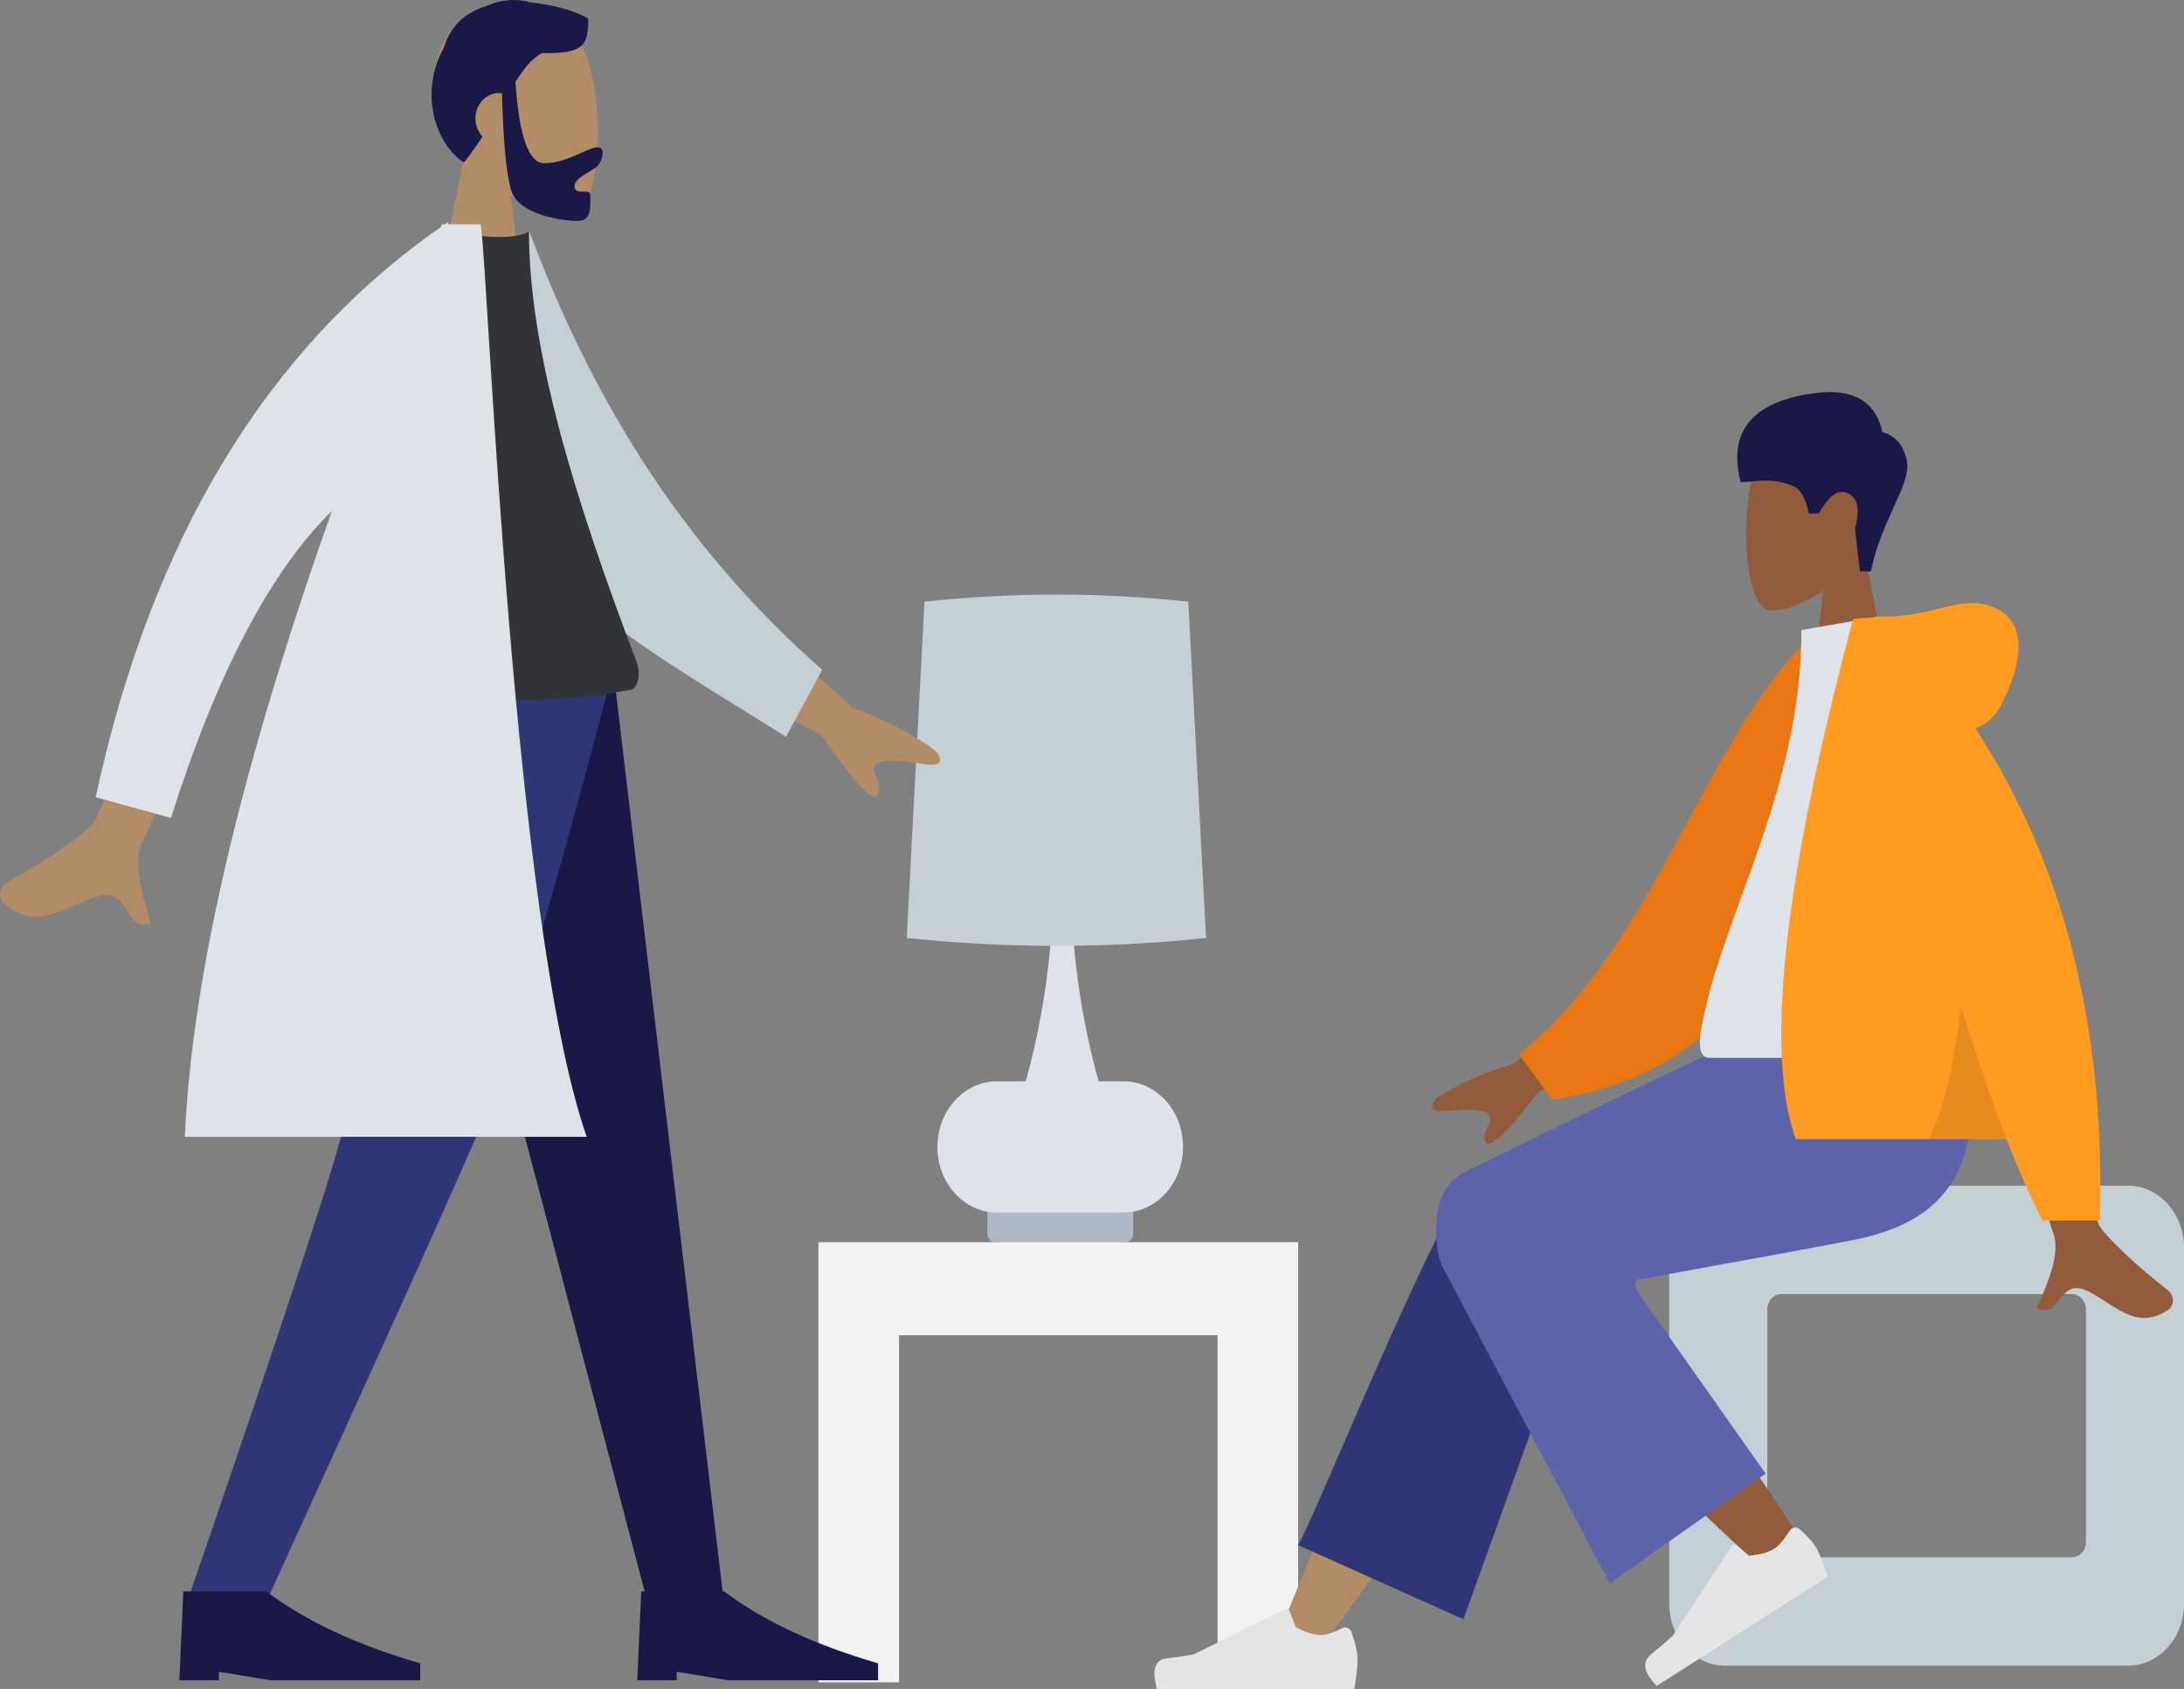 <svg width="507" height="392" viewBox="0 0 507 392" fill="none" xmlns="http://www.w3.org/2000/svg">
<rect x="0" y="0" width="507" height="392" fill="#808080" stroke="none"/>
<path d="M261.273 279.461H230.982C229.998 279.461 229.2 280.341 229.2 281.426V286.338C229.2 287.423 229.998 288.302 230.982 288.302H261.273C262.257 288.302 263.055 287.423 263.055 286.338V281.426C263.055 280.341 262.257 279.461 261.273 279.461Z" fill="#AFB9C5"/>
<path fill-rule="evenodd" clip-rule="evenodd" d="M238.109 250.972C241.934 237.303 244.077 222.895 244.539 207.748H247.018H248.607C249.068 222.895 251.212 237.303 255.036 250.972H260.827C268.454 250.972 274.636 257.79 274.636 266.199C274.636 274.608 268.454 281.426 260.827 281.426H231.427C223.801 281.426 217.618 274.608 217.618 266.199C217.618 257.79 223.801 250.972 231.427 250.972H238.109Z" fill="#DDE3E9"/>
<path fill-rule="evenodd" clip-rule="evenodd" d="M214.609 139.649C224.818 138.55 235.027 138 245.236 138C255.446 138 265.655 138.55 275.864 139.649L279.982 217.703C268.4 218.925 256.818 219.537 245.236 219.537C233.655 219.537 222.073 218.925 210.491 217.703L214.609 139.649Z" fill="#C5CFD6"/>
<path fill-rule="evenodd" clip-rule="evenodd" d="M208.709 288.302H282.655H301.364V390.469H282.655V309.914H208.709V390.469H190V288.302H208.709Z" fill="#F2F2F2"/>
<path fill-rule="evenodd" clip-rule="evenodd" d="M107.856 35.827C103.633 30.514 100.775 24.002 101.253 16.706C102.629 -4.317 129.929 0.307 135.239 10.918C140.549 21.529 139.918 48.444 133.055 50.34C130.318 51.096 124.488 49.244 118.553 45.409L122.278 73.658H100.285L107.856 35.827Z" fill="#B28B67"/>
<path fill-rule="evenodd" clip-rule="evenodd" d="M119.655 19.027C120.497 31.599 122.724 37.885 126.336 37.885C131.754 37.885 136.351 34.197 138.729 34.197C140.462 34.197 140.075 36.522 138.926 38.246C137.978 39.668 133.363 41.039 133.363 43.244C133.363 45.449 137.01 43.743 137.01 45.051C137.01 47.214 137.65 51.281 134.148 51.281C130.604 51.281 120.442 49.896 118.701 44.257C117.577 40.618 116.85 33.077 116.521 21.634C116.306 21.607 116.087 21.593 115.865 21.593C112.829 21.593 110.367 24.232 110.367 27.487C110.367 29.139 111.001 30.633 112.023 31.703C110.751 33.628 109.325 35.639 107.691 37.714C101.553 33.767 96.999 22.21 102.999 11.109C104.658 5.671 108.413 2.766 112.848 1.417C116.44 -0.194 120.169 -0.376 123.317 0.59C129.488 1.157 134.999 3.175 136.56 4.373C136.56 10.635 135.428 12.493 125.759 12.33C123.384 13.675 121.557 15.991 119.655 19.027Z" fill="#191847"/>
<path fill-rule="evenodd" clip-rule="evenodd" d="M92.955 155.195L126.179 280.178L150.42 372.298H168.1L142.341 155.195H92.955Z" fill="#191847"/>
<path fill-rule="evenodd" clip-rule="evenodd" d="M84.07 155.195C83.302 219.613 80.681 254.748 79.875 260.601C79.068 266.453 66.868 303.686 43.274 372.298H61.59C91.626 306.476 108.393 269.244 111.89 260.601C115.388 251.957 126.183 216.822 142.441 155.195H84.07Z" fill="#2F3676"/>
<path fill-rule="evenodd" clip-rule="evenodd" d="M41.637 389.98L42.554 369.351H61.798C70.923 376.227 82.836 381.794 97.537 386.051V389.98H62.714L50.801 388.016V389.98H41.637Z" fill="#191847"/>
<path fill-rule="evenodd" clip-rule="evenodd" d="M147.939 389.98L148.855 369.351H168.1C177.225 376.227 189.138 381.794 203.839 386.051V389.98H169.016L157.103 388.016V389.98H147.939Z" fill="#191847"/>
<path fill-rule="evenodd" clip-rule="evenodd" d="M170.261 139.094L197.924 164.234C205.684 167.115 212.106 170.456 217.19 174.259C218.364 175.577 219.717 178.17 214.546 177.352C209.376 176.534 203.903 175.923 203.062 177.77C202.221 179.617 205.218 182.125 203.601 184.581C202.523 186.219 198.236 181.589 190.74 170.693L162.701 155.692L170.261 139.094ZM44.998 128.215L61.229 130.742C43.806 171.264 34.466 192.694 33.208 195.033C30.376 200.295 33.706 209.461 35.008 214.313C28.429 216.349 30.53 205.454 22.212 208.171C14.62 210.652 8.355 216.275 0.836 209.589C-0.088 208.766 -0.867 206.078 2.071 204.512C9.392 200.61 20.14 193.47 21.811 190.839C24.089 187.25 31.818 166.375 44.998 128.215Z" fill="#B28B67"/>
<path fill-rule="evenodd" clip-rule="evenodd" d="M112.837 57.284L122.894 53.719C136.537 90.253 156.883 125.602 190.879 155.46L182.472 171.008C152.595 152.141 124.313 137.485 112.837 109.175C108.985 99.674 112.522 68.645 112.837 57.284Z" fill="#C5CFD6"/>
<path fill-rule="evenodd" clip-rule="evenodd" d="M78.293 160.106C107.103 163.381 129.78 163.381 146.323 160.106C148.372 159.701 148.696 156.022 147.745 153.525C132.944 114.647 122.793 80.723 122.793 53.719C120.078 55.186 115.324 55.406 108.534 54.379C90.285 82.207 81.897 114.138 78.293 160.106Z" fill="#323337"/>
<path fill-rule="evenodd" clip-rule="evenodd" d="M103.997 52.046H111.603C113.373 63.21 118.959 214.395 136.201 263.85H42.907C44.929 218.545 60.884 164.122 77.047 118.58C62.755 132.6 50.299 156.355 39.678 189.845L22.203 185.037C35.196 125.017 61.91 80.903 102.345 52.693C102.433 52.477 102.52 52.261 102.606 52.046H103.279C103.527 51.876 103.775 51.706 104.024 51.536L103.997 52.046V52.046Z" fill="#DDE3E9"/>
<path fill-rule="evenodd" clip-rule="evenodd" d="M432.811 128.279C436.556 123.419 439.092 117.464 438.668 110.79C437.447 91.561 413.23 95.792 408.52 105.496C403.809 115.201 404.369 139.819 410.457 141.553C412.885 142.245 418.057 140.55 423.321 137.043L420.017 162.881H439.527L432.811 128.279Z" fill="#915B3C"/>
<path fill-rule="evenodd" clip-rule="evenodd" d="M434.31 132.608C436.758 120.567 443.734 112.359 442.669 106.977C441.959 103.389 440.066 101.158 436.99 100.283C435.399 93.17 430.268 90.145 421.598 91.207C408.592 92.8 400.654 98.77 404.082 111.906C407.233 111.906 411.037 110.647 416.297 112.805C417.967 113.49 419.16 115.613 419.879 119.175H422.256C424.563 114.948 426.838 113.395 429.081 114.515C431.323 115.636 431.833 118.357 430.61 122.68L431.781 132.608H434.31Z" fill="#191847"/>
<path fill-rule="evenodd" clip-rule="evenodd" d="M493.993 275.194H400.507C393.323 275.194 387.5 281.63 387.5 289.57V372.233C387.5 380.173 393.323 386.609 400.507 386.609H493.993C501.177 386.609 507 380.173 507 372.233V289.57C507 281.63 501.177 275.194 493.993 275.194ZM480.986 300.352C482.782 300.352 484.238 301.961 484.238 303.946V357.857C484.238 359.842 482.782 361.451 480.986 361.451H413.514C411.718 361.451 410.262 359.842 410.262 357.857V303.946C410.262 301.961 411.718 300.352 413.514 300.352H480.986Z" fill="#C5CFD6"/>
<path fill-rule="evenodd" clip-rule="evenodd" d="M306.891 382.116C322.919 360.484 333.763 344.447 339.425 334.005C349.119 316.125 357.053 300.216 359.557 294.138C365.528 279.646 345.812 272.86 341.349 279.62C334.596 289.851 320.172 322.045 298.078 376.202L306.891 382.116Z" fill="#B28B67"/>
<path fill-rule="evenodd" clip-rule="evenodd" d="M339.735 375.827L369.563 292.838C375.942 277.709 345.134 267.765 340.445 274.806C329.801 290.79 304.501 353.844 301.33 358.606L339.735 375.827Z" fill="#2F3676"/>
<path fill-rule="evenodd" clip-rule="evenodd" d="M419.177 359.184C413.367 349.816 392.232 318.299 380.721 305.259C377.413 301.512 374.185 297.915 371.133 294.563C362.059 284.601 343.989 301.346 353.046 310.42C375.603 333.017 408.513 363.524 411.263 366.244C415.117 370.056 422.829 365.071 419.177 359.184Z" fill="#915B3C"/>
<path fill-rule="evenodd" clip-rule="evenodd" d="M417.818 354.952C419.82 356.773 421.122 358.261 421.725 359.415C422.458 360.818 423.316 363 424.299 365.962C422.826 366.902 409.59 375.348 384.591 391.301C381.59 388.189 381.122 385.773 383.188 384.054C385.254 382.335 386.959 380.885 388.303 379.704L402.009 358.833C402.273 358.432 402.781 358.342 403.144 358.634C403.151 358.639 403.157 358.644 403.163 358.649L406.011 361.073C408.623 360.821 410.573 360.284 411.859 359.463C412.905 358.796 414.105 357.408 415.459 355.299L415.459 355.299C415.979 354.49 416.994 354.3 417.726 354.874C417.758 354.899 417.788 354.925 417.818 354.952Z" fill="#E4E4E4"/>
<path fill-rule="evenodd" clip-rule="evenodd" d="M313.785 378.884C314.695 381.567 315.15 383.575 315.15 384.907C315.15 386.527 314.905 388.892 314.417 392C312.716 392 297.433 392 268.567 392C267.375 387.646 268.063 385.296 270.63 384.949C273.197 384.602 275.33 384.288 277.028 384.008L298.338 373.508C298.748 373.306 299.229 373.509 299.412 373.963C299.415 373.97 299.418 373.978 299.421 373.986L300.791 377.659C303.167 378.884 305.098 379.497 306.584 379.497C307.791 379.497 309.458 378.958 311.585 377.88L311.585 377.88C312.402 377.467 313.367 377.863 313.741 378.765C313.757 378.804 313.772 378.843 313.785 378.884Z" fill="#E4E4E4"/>
<path fill-rule="evenodd" clip-rule="evenodd" d="M380.296 296.983C405.087 292.519 421.693 289.466 430.113 287.825C454.113 283.148 461.112 268.873 456.974 237.728H412.754C406.902 239.596 382.451 251.148 339.401 272.383C331.656 276.633 333.098 289.164 334.514 293.292C334.572 293.46 347.629 318.19 373.687 367.482L409.86 342.012L380.228 299.984C379.445 298.242 379.468 297.242 380.296 296.983Z" fill="#5C63AB"/>
<path fill-rule="evenodd" clip-rule="evenodd" d="M377.11 225.966L351.179 247.012C344.146 249.11 338.27 251.72 333.551 254.842C332.437 255.964 331.09 258.238 335.712 257.845C340.335 257.452 345.213 257.268 345.851 259.011C346.489 260.754 343.692 262.838 344.981 265.189C345.84 266.757 349.901 262.826 357.164 253.397L382.842 241.628L377.11 225.966ZM476.671 226.692L459.683 226.766C470.173 264.192 475.835 284.051 476.671 286.341C478.552 291.493 474.572 299.34 472.87 303.557C478.414 306.299 477.823 296.144 484.817 299.741C491.201 303.023 496.057 308.971 503.432 303.941C504.339 303.323 505.332 300.994 502.932 299.175C496.95 294.642 488.331 286.708 487.166 284.097C485.578 280.535 482.08 261.401 476.671 226.692Z" fill="#915B3C"/>
<path fill-rule="evenodd" clip-rule="evenodd" d="M428.394 147.904L421.365 146.572C395.283 171.474 384.571 219.315 352.601 244.658L360.296 255.2C415.757 247.61 429.504 189.256 428.394 147.904Z" fill="#E87613"/>
<path fill-rule="evenodd" clip-rule="evenodd" d="M459.037 245.543C430.852 245.543 410.119 245.543 396.839 245.543C393.997 245.543 394.533 241.007 394.944 238.718C399.685 212.302 418.195 183.826 418.195 146.223L436.136 143.113C450.975 169.492 456.107 201.97 459.037 245.543Z" fill="#DDE3E9"/>
<path fill-rule="evenodd" clip-rule="evenodd" d="M458.538 169.043C461.143 168.215 463.207 166.284 464.728 163.25C471.285 150.172 468.917 142.972 461.909 140.605C454.901 138.238 448.652 143.113 437.487 143.113C436.879 143.113 436.323 143.156 435.818 143.24L430.202 143.594C414.088 203.956 409.643 244.229 416.869 264.412H465.824C468.724 271.887 471.5 278.177 474.15 283.281H487.49C488.745 238.416 479.094 200.336 458.538 169.043Z" fill="#FF9B21"/>
<path fill-rule="evenodd" clip-rule="evenodd" d="M455.164 233.411C453.624 247.649 451.122 257.983 447.656 264.412H465.824C462.44 255.692 458.887 245.358 455.164 233.411V233.411Z" fill="black" fill-opacity="0.1"/>
</svg>
